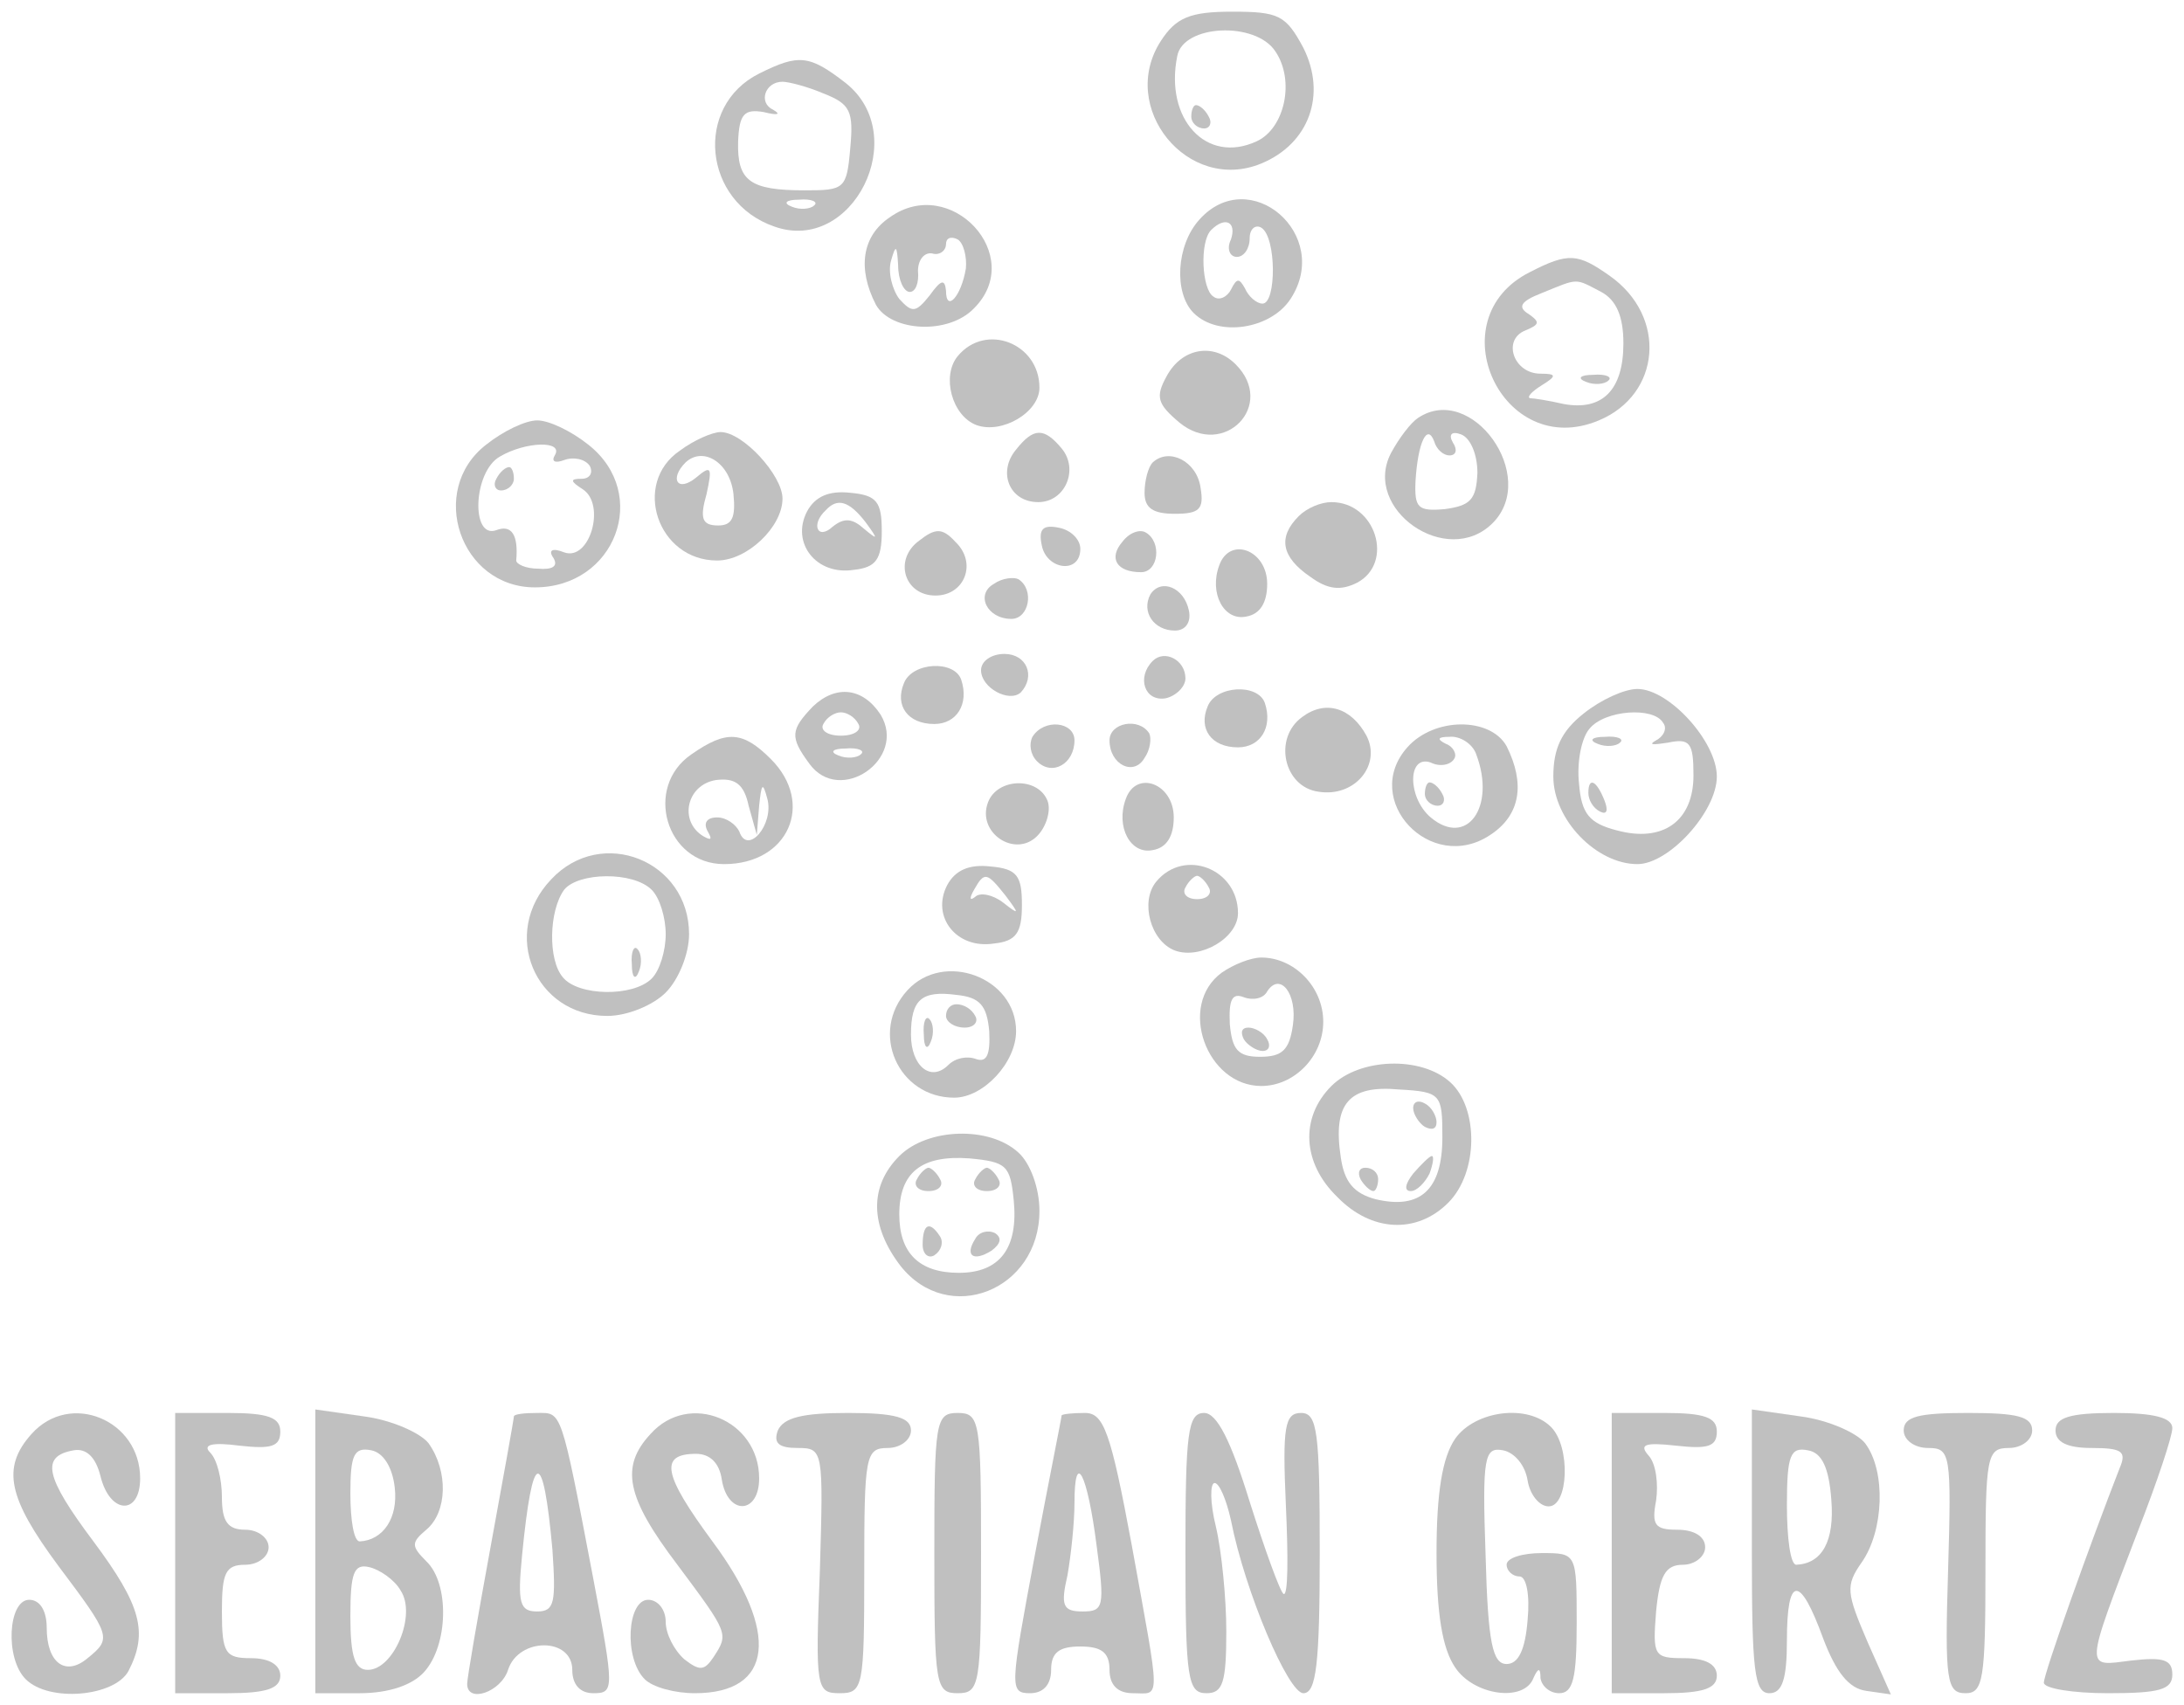 <?xml version="1.0" standalone="no"?>
<!DOCTYPE svg PUBLIC "-//W3C//DTD SVG 20010904//EN"
 "http://www.w3.org/TR/2001/REC-SVG-20010904/DTD/svg10.dtd">
<svg version="1.0" xmlns="http://www.w3.org/2000/svg"
 width="187pt" height="146pt" viewBox="0 0 187 146"
 preserveAspectRatio="xMidYMid meet">
<g transform="translate(0,146) scale(0.1,-0.1)"
fill="#C0C0C0" stroke="none">
<path d="M994 1425 c-37 -57 23 -131 86 -105 41 17 56 59 36 99 -15 28 -21 31
-61 31 -36 0 -48 -5 -61 -25z m98 -9 c17 -25 8 -66 -16 -77 -43 -20 -79 19
-68 73 5 27 67 30 84 4z"/>
<path d="M1020 1360 c0 -5 5 -10 11 -10 5 0 7 5 4 10 -3 6 -8 10 -11 10 -2 0
-4 -4 -4 -10z"/>
<path d="M650 1397 c-56 -28 -48 -110 13 -131 67 -24 118 78 61 123 -31 24
-40 25 -74 8z m55 -17 c23 -9 26 -15 23 -47 -3 -35 -5 -36 -39 -36 -47 0 -58
8 -57 42 1 23 5 28 22 25 12 -3 15 -2 8 2 -13 6 -7 24 8 24 5 0 21 -4 35 -10z
m-8 -96 c-3 -3 -12 -4 -19 -1 -8 3 -5 6 6 6 11 1 17 -2 13 -5z"/>
<path d="M762 1274 c-24 -16 -28 -44 -12 -75 13 -23 62 -26 84 -3 45 45 -20
115 -72 78z m65 -44 c-4 -24 -17 -38 -17 -19 -1 10 -4 10 -14 -4 -12 -15 -15
-15 -26 -3 -6 8 -10 23 -7 33 4 14 5 13 6 -4 0 -13 5 -23 10 -23 5 0 8 8 7 18
0 9 5 16 12 15 6 -2 12 2 12 8 0 5 4 7 10 4 5 -3 8 -15 7 -25z"/>
<path d="M1027 1272 c-20 -22 -22 -63 -5 -80 21 -21 66 -14 83 12 36 55 -35
116 -78 68z m27 -17 c-4 -8 -1 -15 5 -15 6 0 11 7 11 16 0 8 5 12 10 9 13 -8
13 -65 1 -65 -5 0 -12 6 -15 13 -5 9 -7 9 -12 -1 -3 -6 -10 -10 -15 -6 -10 6
-12 47 -2 57 12 12 22 7 17 -8z"/>
<path d="M1310 1227 c-80 -40 -24 -162 59 -127 53 22 59 89 9 124 -27 19 -35
20 -68 3z m61 -17 c13 -7 19 -21 19 -44 0 -40 -18 -58 -51 -52 -13 3 -26 5
-29 5 -3 1 2 6 10 11 13 8 13 10 -1 10 -23 0 -33 29 -13 37 12 5 13 7 3 14
-10 6 -7 11 11 18 32 13 28 13 51 1z"/>
<path d="M1358 1133 c7 -3 16 -2 19 1 4 3 -2 6 -13 5 -11 0 -14 -3 -6 -6z"/>
<path d="M820 1155 c-14 -17 -5 -51 16 -59 22 -8 54 11 54 32 0 38 -46 56 -70
27z"/>
<path d="M999 1138 c-10 -18 -8 -24 11 -40 38 -31 83 15 48 50 -19 19 -46 14
-59 -10z"/>
<path d="M1214 1102 c-6 -4 -16 -17 -23 -30 -25 -48 48 -99 87 -60 40 40 -18
121 -64 90z m27 -32 c6 0 7 5 3 11 -4 7 -1 10 7 7 8 -3 14 -17 14 -33 -1 -23
-6 -28 -28 -31 -23 -2 -26 1 -25 24 2 33 10 50 16 34 2 -7 8 -12 13 -12z"/>
<path d="M416 1079 c-50 -39 -22 -122 42 -122 69 0 99 80 46 122 -15 12 -34
21 -44 21 -10 0 -29 -9 -44 -21z m59 -9 c-3 -5 0 -7 8 -4 8 3 18 1 22 -5 3 -6
0 -11 -7 -11 -10 0 -10 -2 1 -9 20 -13 6 -62 -16 -54 -10 4 -14 2 -9 -5 4 -7
-1 -10 -13 -9 -11 0 -19 4 -19 7 2 22 -4 31 -17 26 -22 -8 -20 50 3 63 22 13
55 14 47 1z"/>
<path d="M425 1050 c-3 -5 -1 -10 4 -10 6 0 11 5 11 10 0 6 -2 10 -4 10 -3 0
-8 -4 -11 -10z"/>
<path d="M582 1074 c-41 -28 -19 -94 32 -94 26 0 56 29 56 53 0 20 -34 57 -53
57 -7 0 -23 -7 -35 -16z m46 -37 c2 -20 -1 -27 -13 -27 -14 0 -16 6 -10 27 5
23 4 25 -9 14 -16 -13 -23 -1 -9 13 15 14 38 0 41 -27z"/>
<path d="M870 1075 c-16 -19 -6 -45 19 -45 23 0 35 28 20 46 -15 18 -24 18
-39 -1z"/>
<path d="M987 1064 c-4 -4 -7 -16 -7 -26 0 -13 7 -18 26 -18 21 0 25 4 22 22
-3 23 -27 35 -41 22z"/>
<path d="M691 1022 c-14 -27 8 -55 40 -50 19 2 24 9 24 33 0 25 -4 31 -27 33
-18 2 -30 -3 -37 -16z m50 -9 c11 -15 11 -16 -1 -6 -10 9 -17 10 -27 2 -13
-12 -19 2 -6 14 10 11 20 8 34 -10z"/>
<path d="M1112 1018 c-18 -18 -15 -35 10 -52 15 -11 26 -12 40 -5 32 17 16 69
-22 69 -9 0 -21 -5 -28 -12z"/>
<path d="M787 997 c-22 -16 -13 -47 14 -47 25 0 36 28 17 46 -11 12 -17 12
-31 1z"/>
<path d="M892 993 c4 -21 33 -25 33 -3 0 8 -8 16 -18 18 -14 3 -18 -1 -15 -15z"/>
<path d="M961 996 c-12 -14 -5 -26 16 -26 15 0 18 26 4 34 -5 3 -14 0 -20 -8z"/>
<path d="M1044 976 c-9 -24 4 -48 23 -44 12 2 18 12 18 28 0 29 -32 41 -41 16z"/>
<path d="M851 960 c-16 -9 -6 -30 15 -30 15 0 20 25 6 34 -4 2 -14 1 -21 -4z"/>
<path d="M985 951 c-8 -15 3 -31 21 -31 9 0 14 7 12 17 -4 20 -24 28 -33 14z"/>
<path d="M840 886 c0 -15 24 -28 34 -19 13 14 5 33 -14 33 -11 0 -20 -6 -20
-14z"/>
<path d="M987 894 c-14 -14 -7 -35 11 -32 9 2 17 10 17 17 0 16 -18 25 -28 15z"/>
<path d="M774 875 c-8 -19 3 -35 26 -35 19 0 30 17 23 38 -6 17 -42 15 -49 -3z"/>
<path d="M696 855 c-19 -20 -20 -26 -3 -49 26 -36 84 4 61 42 -15 23 -38 26
-58 7z m39 -15 c3 -5 -3 -10 -15 -10 -12 0 -18 5 -15 10 3 6 10 10 15 10 5 0
12 -4 15 -10z m2 -26 c-3 -3 -12 -4 -19 -1 -8 3 -5 6 6 6 11 1 17 -2 13 -5z"/>
<path d="M1034 855 c-8 -19 3 -35 26 -35 19 0 30 17 23 38 -6 17 -42 15 -49
-3z"/>
<path d="M1356 849 c-19 -15 -26 -30 -26 -54 0 -37 37 -75 72 -75 27 0 68 45
68 75 0 30 -41 75 -68 75 -11 0 -31 -9 -46 -21z m68 -8 c4 -5 0 -12 -6 -15 -7
-4 -3 -4 10 -2 19 4 22 0 22 -28 0 -39 -26 -58 -66 -47 -23 6 -30 14 -32 40
-2 18 2 39 9 47 13 16 55 19 63 5z"/>
<path d="M1368 823 c7 -3 16 -2 19 1 4 3 -2 6 -13 5 -11 0 -14 -3 -6 -6z"/>
<path d="M1360 781 c0 -6 4 -13 10 -16 6 -3 7 1 4 9 -7 18 -14 21 -14 7z"/>
<path d="M1115 846 c-25 -18 -16 -60 14 -64 31 -5 54 23 41 48 -13 24 -35 31
-55 16z"/>
<path d="M884 829 c-3 -6 -2 -15 4 -21 13 -13 32 -2 32 18 0 16 -26 19 -36 3z"/>
<path d="M950 826 c0 -21 21 -31 30 -15 5 7 6 17 4 21 -9 14 -34 9 -34 -6z"/>
<path d="M1205 820 c-40 -45 20 -109 71 -75 26 17 30 44 14 76 -14 25 -62 25
-85 -1z m59 -6 c17 -45 -8 -80 -39 -54 -20 17 -20 54 0 47 8 -4 17 -2 20 3 3
4 -1 11 -7 13 -8 4 -7 6 3 6 9 1 20 -6 23 -15z"/>
<path d="M1220 780 c0 -5 5 -10 11 -10 5 0 7 5 4 10 -3 6 -8 10 -11 10 -2 0
-4 -4 -4 -10z"/>
<path d="M592 814 c-41 -28 -22 -94 28 -94 55 0 78 52 40 90 -24 24 -38 25
-68 4z m58 -44 c2 19 3 21 7 6 6 -22 -17 -49 -24 -28 -3 6 -11 12 -19 12 -9 0
-12 -5 -8 -12 4 -7 3 -8 -4 -4 -21 13 -14 44 11 48 16 2 24 -3 28 -22 l7 -25
2 25z"/>
<path d="M846 773 c-10 -26 23 -48 42 -29 8 8 12 22 9 30 -8 21 -43 20 -51 -1z"/>
<path d="M964 776 c-9 -24 4 -48 23 -44 12 2 18 12 18 28 0 29 -32 41 -41 16z"/>
<path d="M472 707 c-44 -46 -14 -117 48 -117 17 0 39 9 50 20 11 11 20 33 20
50 0 63 -75 93 -118 47z m86 -9 c7 -7 12 -24 12 -38 0 -14 -5 -31 -12 -38 -16
-16 -63 -15 -76 1 -13 15 -12 57 1 75 12 15 59 16 75 0z"/>
<path d="M541 634 c0 -11 3 -14 6 -6 3 7 2 16 -1 19 -3 4 -6 -2 -5 -13z"/>
<path d="M811 702 c-14 -27 8 -55 40 -50 19 2 24 9 24 33 0 25 -4 31 -27 33
-18 2 -30 -3 -37 -16z m50 -9 c12 -16 12 -17 -2 -6 -9 7 -20 9 -24 5 -5 -4 -5
-1 -1 6 9 16 11 15 27 -5z"/>
<path d="M990 705 c-14 -17 -5 -51 16 -59 22 -8 54 11 54 32 0 38 -46 56 -70
27z m45 -5 c3 -5 -1 -10 -10 -10 -9 0 -13 5 -10 10 3 6 8 10 10 10 2 0 7 -4
10 -10z"/>
<path d="M1046 627 c-38 -28 -13 -97 34 -97 28 0 53 25 53 55 0 30 -25 55 -53
55 -9 0 -24 -6 -34 -13z m61 -45 c-3 -21 -9 -27 -28 -27 -19 0 -24 6 -26 28
-1 21 2 27 12 23 8 -3 17 -1 20 5 11 17 26 -2 22 -29z"/>
<path d="M1065 570 c3 -5 11 -10 16 -10 6 0 7 5 4 10 -3 6 -11 10 -16 10 -6 0
-7 -4 -4 -10z"/>
<path d="M777 612 c-33 -36 -8 -92 40 -92 25 0 53 30 53 57 0 46 -62 69 -93
35z m70 -35 c1 -20 -2 -27 -11 -24 -8 3 -18 1 -24 -5 -15 -15 -32 -1 -32 26 0
30 9 38 39 34 20 -2 26 -9 28 -31z"/>
<path d="M810 590 c0 -5 7 -10 16 -10 8 0 12 5 9 10 -3 6 -10 10 -16 10 -5 0
-9 -4 -9 -10z"/>
<path d="M791 574 c0 -11 3 -14 6 -6 3 7 2 16 -1 19 -3 4 -6 -2 -5 -13z"/>
<path d="M1140 530 c-27 -27 -25 -66 5 -95 29 -30 68 -32 95 -5 26 26 26 81 2
103 -25 23 -78 21 -102 -3z m95 -44 c0 -45 -19 -62 -57 -53 -19 5 -27 15 -30
36 -7 46 7 62 50 58 36 -2 37 -4 37 -41z"/>
<path d="M1210 511 c0 -5 5 -13 10 -16 6 -3 10 -2 10 4 0 5 -4 13 -10 16 -5 3
-10 2 -10 -4z"/>
<path d="M1210 455 c-7 -9 -8 -15 -2 -15 5 0 12 7 16 15 3 8 4 15 2 15 -2 0
-9 -7 -16 -15z"/>
<path d="M1165 450 c3 -5 8 -10 11 -10 2 0 4 5 4 10 0 6 -5 10 -11 10 -5 0 -7
-4 -4 -10z"/>
<path d="M770 470 c-26 -26 -25 -60 1 -94 41 -52 119 -21 119 47 0 20 -8 41
-18 50 -25 23 -78 21 -102 -3z m98 -38 c4 -41 -12 -62 -47 -62 -34 0 -51 17
-51 50 0 36 19 51 60 48 32 -3 35 -6 38 -36z"/>
<path d="M785 450 c-3 -5 1 -10 10 -10 9 0 13 5 10 10 -3 6 -8 10 -10 10 -2 0
-7 -4 -10 -10z"/>
<path d="M835 450 c-3 -5 1 -10 10 -10 9 0 13 5 10 10 -3 6 -8 10 -10 10 -2 0
-7 -4 -10 -10z"/>
<path d="M790 394 c0 -8 5 -12 10 -9 6 4 8 11 5 16 -9 14 -15 11 -15 -7z"/>
<path d="M835 399 c-9 -14 -2 -20 14 -10 8 6 9 11 3 15 -6 3 -14 1 -17 -5z"/>
<path d="M27 232 c-26 -29 -20 -55 23 -113 45 -60 46 -62 25 -79 -19 -16 -35
-4 -35 26 0 15 -6 24 -15 24 -18 0 -21 -50 -3 -68 20 -20 76 -15 88 7 17 33
11 56 -30 111 -42 56 -45 73 -17 78 11 2 19 -6 23 -22 8 -33 34 -34 34 -2 0
50 -60 75 -93 38z"/>
<path d="M150 130 l0 -120 45 0 c33 0 45 4 45 15 0 9 -9 15 -25 15 -22 0 -25
4 -25 40 0 33 3 40 20 40 11 0 20 7 20 15 0 8 -9 15 -20 15 -15 0 -20 7 -20
28 0 15 -4 32 -10 38 -7 7 2 9 25 6 27 -3 35 -1 35 12 0 12 -10 16 -45 16
l-45 0 0 -120z"/>
<path d="M270 131 l0 -121 38 0 c25 0 45 7 55 18 21 23 22 76 2 95 -13 13 -13
16 0 27 18 15 19 50 2 74 -7 9 -32 20 -55 23 l-42 6 0 -122z m68 55 c3 -26
-10 -45 -30 -46 -5 0 -8 18 -8 41 0 33 3 40 18 37 10 -2 18 -14 20 -32z m5
-88 c14 -21 -6 -68 -28 -68 -11 0 -15 11 -15 46 0 37 3 45 16 42 9 -2 22 -11
27 -20z"/>
<path d="M440 247 c0 -2 -9 -52 -20 -112 -11 -60 -20 -112 -20 -117 0 -17 29
-7 35 12 9 28 55 28 55 0 0 -13 7 -20 18 -20 18 0 18 3 0 98 -28 147 -27 142
-48 142 -11 0 -20 -1 -20 -3z m33 -114 c3 -45 2 -53 -13 -53 -15 0 -17 7 -13
48 9 92 18 93 26 5z"/>
<path d="M557 232 c-26 -28 -21 -54 23 -112 44 -59 44 -59 31 -79 -8 -12 -12
-12 -25 -2 -9 8 -16 22 -16 32 0 11 -7 19 -15 19 -18 0 -21 -50 -3 -68 7 -7
26 -12 43 -12 67 0 73 52 15 130 -42 57 -46 75 -14 75 12 0 20 -8 22 -22 5
-31 32 -30 32 1 0 50 -60 75 -93 38z"/>
<path d="M666 235 c-4 -11 1 -15 17 -15 22 0 22 -2 19 -105 -4 -101 -3 -105
17 -105 20 0 21 5 21 105 0 98 1 105 20 105 11 0 20 7 20 15 0 11 -13 15 -54
15 -39 0 -55 -4 -60 -15z"/>
<path d="M800 130 c0 -113 1 -120 20 -120 19 0 20 7 20 120 0 113 -1 120 -20
120 -19 0 -20 -7 -20 -120z"/>
<path d="M909 248 c0 -2 -11 -56 -23 -120 -21 -113 -22 -118 -4 -118 11 0 18
7 18 20 0 15 7 20 25 20 18 0 25 -5 25 -20 0 -13 7 -20 20 -20 24 0 24 -11 -1
127 -18 97 -24 113 -40 113 -11 0 -19 -1 -20 -2z m30 -112 c7 -52 6 -56 -12
-56 -17 0 -19 5 -13 31 3 17 6 45 6 62 0 46 11 26 19 -37z"/>
<path d="M1015 130 c0 -108 2 -120 18 -120 14 0 17 9 17 53 0 28 -4 69 -9 90
-5 20 -5 37 -1 37 4 0 10 -14 14 -32 12 -61 49 -148 62 -148 11 0 14 25 14
120 0 104 -2 120 -16 120 -14 0 -16 -12 -13 -79 2 -44 2 -78 -2 -76 -3 2 -16
38 -29 79 -16 52 -28 76 -39 76 -14 0 -16 -17 -16 -120z"/>
<path d="M1246 228 c-11 -16 -16 -46 -16 -98 0 -52 5 -82 16 -98 16 -24 59
-30 67 -9 4 9 6 9 6 0 1 -7 8 -13 16 -13 12 0 15 13 15 60 0 60 0 60 -30 60
-16 0 -30 -4 -30 -10 0 -5 5 -10 11 -10 6 0 9 -16 7 -37 -2 -26 -8 -38 -18
-38 -12 0 -16 18 -18 93 -3 85 -1 93 15 90 10 -2 19 -13 21 -26 2 -12 10 -22
18 -22 17 0 19 51 2 68 -20 20 -65 14 -82 -10z"/>
<path d="M1380 130 l0 -120 45 0 c33 0 45 4 45 15 0 10 -10 15 -28 15 -26 0
-27 2 -24 40 3 31 8 40 23 40 10 0 19 7 19 15 0 9 -9 15 -24 15 -19 0 -22 4
-18 25 2 14 0 31 -6 38 -9 10 -4 12 23 9 27 -3 35 -1 35 12 0 12 -10 16 -45
16 l-45 0 0 -120z"/>
<path d="M1500 131 c0 -101 2 -121 15 -121 11 0 15 12 15 45 0 56 11 57 31 2
11 -29 22 -43 37 -45 l21 -3 -20 45 c-18 42 -19 48 -5 68 19 27 21 78 3 102
-7 9 -32 20 -55 23 l-42 6 0 -122z m68 45 c3 -36 -8 -55 -30 -56 -5 0 -8 23
-8 51 0 43 3 50 18 47 12 -2 18 -15 20 -42z"/>
<path d="M1630 235 c0 -8 9 -15 21 -15 19 0 20 -5 17 -105 -3 -95 -1 -105 15
-105 15 0 17 12 17 105 0 98 1 105 20 105 11 0 20 7 20 15 0 12 -13 15 -55 15
-42 0 -55 -3 -55 -15z"/>
<path d="M1760 235 c0 -10 10 -15 31 -15 26 0 30 -3 24 -17 -25 -64 -65 -176
-65 -184 0 -5 25 -9 55 -9 44 0 55 3 55 16 0 13 -8 15 -35 12 -40 -5 -41 -11
6 112 16 41 29 80 29 87 0 9 -16 13 -50 13 -38 0 -50 -4 -50 -15z"/>
</g>
</svg>
